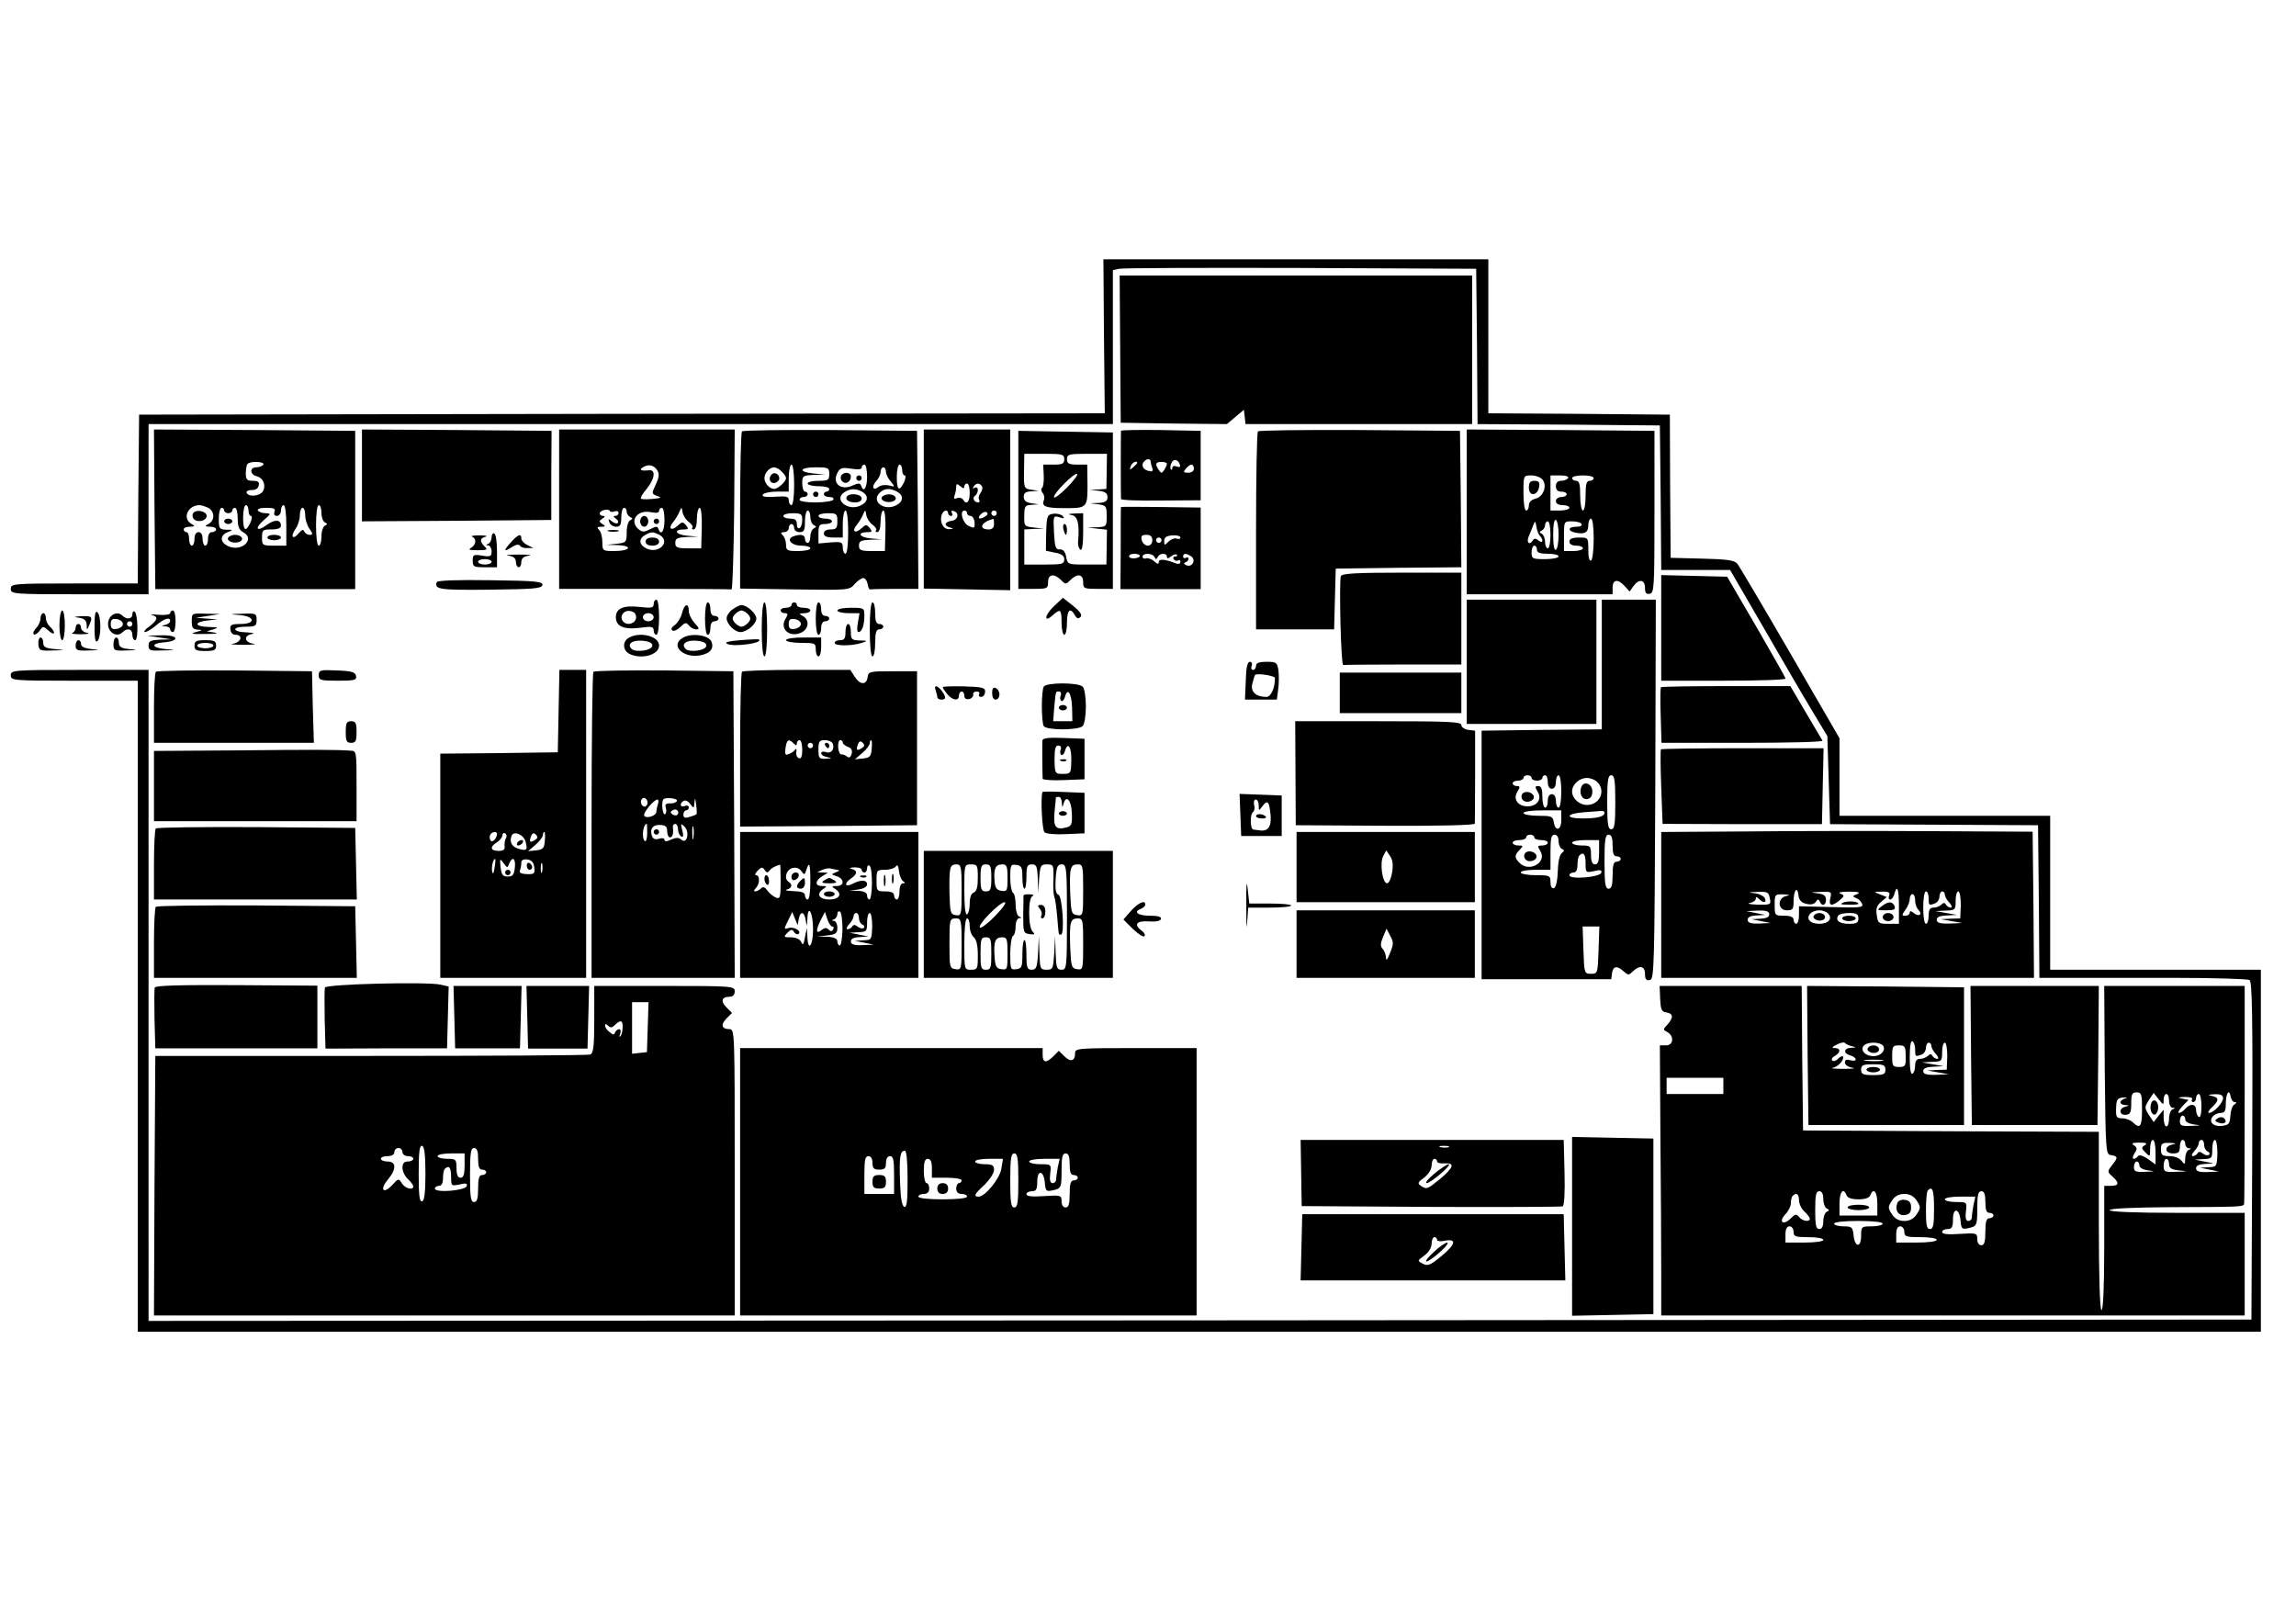 <?xml version="1.0" standalone="no"?>
<!DOCTYPE svg PUBLIC "-//W3C//DTD SVG 20010904//EN"
 "http://www.w3.org/TR/2001/REC-SVG-20010904/DTD/svg10.dtd">
<svg version="1.0" xmlns="http://www.w3.org/2000/svg"
 width="850pt" height="600pt" viewBox="0 0 850 600"
 preserveAspectRatio="xMidYMid meet">

<g transform="translate(0,600) scale(0.1,-0.1)"
fill="#000000" stroke="none">
<path d="M4087 4755 l3 -285 -1788 -2 -1787 -3 -3 -312 -2 -313 -235 0 c-228
0 -235 -1 -235 -20 0 -19 7 -20 255 -20 l255 0 0 315 0 315 1785 0 1785 0 0
285 0 285 23 5 c12 3 315 4 672 3 l650 -3 3 -287 2 -288 338 -2 337 -3 3 -267
2 -268 128 0 127 0 80 -138 c134 -231 173 -299 227 -389 l53 -88 5 -163 5
-163 385 -2 385 -2 3 -282 2 -283 113 0 c61 0 234 0 382 0 149 0 276 -4 283
-8 10 -7 12 -140 10 -633 l-3 -624 -3893 -3 -3892 -2 0 1205 0 1205 -255 0
c-248 0 -255 -1 -255 -20 0 -19 7 -20 235 -20 l235 0 0 -1205 0 -1205 3930 0
3930 0 0 670 0 670 -390 0 -390 0 0 285 0 285 -390 0 -390 0 0 143 0 144 -183
316 c-101 174 -189 323 -196 331 -10 12 -40 16 -129 18 l-117 3 -2 265 -1 265
-336 3 -336 2 0 285 0 285 -712 0 -713 0 2 -285z"/>
<path d="M4147 4708 l2 -273 196 -3 197 -2 31 26 32 27 3 -26 3 -27 420 0 419
0 0 275 0 275 -652 0 -653 0 2 -272z"/>
<path d="M572 4115 l3 -296 370 0 370 0 0 293 0 293 -373 3 -372 2 2 -295z
m403 165 c-3 -5 -15 -10 -26 -10 -25 0 -25 -26 1 -33 25 -6 36 -35 23 -56 -11
-18 -54 -22 -60 -5 -2 6 7 10 19 10 14 -1 24 6 26 17 3 13 -3 17 -22 17 -22 0
-26 5 -26 28 0 16 3 32 7 35 11 11 65 8 58 -3z m-204 -160 c24 -13 25 -46 2
-59 -16 -9 -16 -10 5 -11 12 0 22 -4 22 -10 0 -5 -7 -10 -15 -10 -9 0 -15 -9
-15 -25 0 -14 -4 -25 -10 -25 -5 0 -10 11 -10 25 0 16 -6 25 -15 25 -9 0 -15
-9 -15 -25 0 -14 -4 -25 -10 -25 -5 0 -10 11 -10 25 0 14 -4 25 -10 25 -5 0
-10 5 -10 10 0 6 10 10 23 10 20 1 20 2 5 11 -34 20 -13 68 30 69 7 0 22 -5
33 -10z m149 -10 c0 -11 4 -20 9 -20 5 0 4 -11 -2 -25 -18 -37 -27 -30 -27 20
0 25 5 45 10 45 6 0 10 -9 10 -20z m140 -55 l0 -75 -45 0 c-43 0 -45 1 -45 30
0 28 3 30 35 30 24 0 35 5 35 14 0 23 -23 24 -52 3 -38 -28 -47 -14 -12 17 28
24 28 25 7 26 -12 0 -25 5 -28 10 -4 6 9 10 30 10 29 0 36 -3 31 -15 -3 -9 0
-15 9 -15 8 0 15 9 15 20 0 11 5 20 10 20 6 0 10 -32 10 -75z m130 46 c0 -16
6 -32 13 -35 10 -5 10 -7 0 -12 -7 -3 -13 -21 -13 -40 0 -19 -4 -34 -10 -34
-6 0 -10 32 -10 75 0 43 4 75 10 75 6 0 10 -13 10 -29z m-360 9 c0 -5 7 -10
15 -10 8 0 15 5 15 10 0 6 5 10 10 10 6 0 10 -18 10 -40 0 -29 5 -42 20 -50
47 -25 -5 -75 -55 -52 -31 14 -32 40 -2 52 21 8 21 9 -5 9 -26 1 -28 4 -28 41
0 22 5 40 10 40 6 0 10 -4 10 -10z m300 -18 c0 -15 7 -38 16 -50 13 -19 13
-22 0 -22 -8 0 -17 6 -20 13 -3 8 -9 6 -20 -7 -22 -27 -32 -13 -12 16 9 12 16
35 16 50 0 16 5 28 10 28 6 0 10 -12 10 -28z"/>
<path d="M715 4100 c-4 -7 -3 -16 3 -22 14 -14 47 -6 47 12 0 18 -40 26 -50
10z"/>
<path d="M990 4010 c0 -5 11 -10 25 -10 14 0 25 5 25 10 0 6 -11 10 -25 10
-14 0 -25 -4 -25 -10z"/>
<path d="M830 4070 c0 -5 7 -10 15 -10 8 0 15 5 15 10 0 6 -7 10 -15 10 -8 0
-15 -4 -15 -10z"/>
<path d="M845 4010 c-8 -13 20 -24 41 -16 20 8 9 26 -16 26 -10 0 -22 -5 -25
-10z"/>
<path d="M1340 4240 l0 -170 350 2 351 3 0 165 1 165 -351 3 -351 2 0 -170z"/>
<path d="M2070 4115 l0 -295 315 0 c173 0 318 -1 323 -2 4 -2 8 131 10 295 l2
297 -325 0 -325 0 0 -295z m364 143 c7 -13 6 -26 -6 -51 -16 -34 -16 -35 5
-43 18 -6 16 -8 -17 -11 -21 -2 -40 -2 -43 1 -3 3 6 19 21 36 30 37 35 72 9
69 -31 -3 -38 1 -23 11 20 13 41 9 54 -12z m-158 -151 c8 3 14 0 14 -6 0 -6
-6 -11 -12 -11 -9 0 -8 -3 2 -10 8 -5 11 -12 7 -16 -3 -4 -13 -1 -22 6 -13 11
-14 10 -9 -4 3 -9 15 -16 25 -16 15 0 19 7 19 35 0 19 5 35 10 35 6 0 10 -6
10 -14 0 -8 6 -17 13 -20 10 -5 10 -7 0 -12 -7 -3 -13 -23 -13 -44 0 -37 -1
-39 -37 -43 l-38 -4 43 -1 c57 -3 45 -22 -14 -22 -43 0 -44 1 -44 33 0 18 -5
38 -12 45 -9 9 -8 12 8 12 16 0 17 2 4 10 -13 9 -13 11 0 20 10 6 11 10 3 10
-7 0 -13 4 -13 9 0 12 34 20 38 9 2 -4 10 -4 18 -1z m184 -32 c0 -42 -13 -61
-23 -32 -3 9 -9 9 -30 -2 -21 -11 -29 -12 -42 -1 -37 30 -7 74 44 64 20 -4 31
-3 31 5 0 6 5 11 10 11 6 0 10 -20 10 -45z m91 -8 c10 -8 16 -17 12 -20 -3 -4
-1 -7 5 -7 7 0 12 16 12 40 0 22 5 40 10 40 6 0 9 -30 8 -75 l-2 -75 -48 0
c-41 0 -48 3 -48 20 0 17 7 20 43 22 l42 1 -43 4 c-42 4 -50 23 -10 23 17 0
18 2 8 15 -12 14 -15 14 -31 -1 -24 -22 -37 -10 -17 13 8 10 19 27 23 38 8 19
9 19 12 -2 3 -13 13 -29 24 -36z m-110 -47 c44 -24 -1 -72 -47 -51 -28 13 -31
36 -6 50 22 13 29 13 53 1z"/>
<path d="M2253 4033 c9 -2 25 -2 35 0 9 3 1 5 -18 5 -19 0 -27 -2 -17 -5z"/>
<path d="M2370 4070 c0 -11 7 -20 15 -20 8 0 15 9 15 20 0 11 -7 20 -15 20 -8
0 -15 -9 -15 -20z"/>
<path d="M2420 4070 c0 -5 5 -10 10 -10 6 0 10 5 10 10 0 6 -4 10 -10 10 -5 0
-10 -4 -10 -10z"/>
<path d="M2390 3995 c0 -9 9 -15 25 -15 16 0 25 6 25 15 0 9 -9 15 -25 15 -16
0 -25 -6 -25 -15z"/>
<path d="M2747 4403 c-4 -3 -7 -136 -7 -294 l0 -288 202 -3 c199 -3 203 -3
222 20 11 12 25 22 32 22 7 0 14 -10 16 -22 2 -13 6 -22 11 -20 4 1 45 2 92 2
l85 0 -2 293 -3 292 -321 3 c-176 1 -323 -1 -327 -5z m193 -198 c0 -43 -4 -75
-10 -75 -5 0 -10 8 -10 18 0 14 -8 16 -51 13 -36 -2 -49 0 -45 8 4 6 27 11 52
11 l44 0 0 50 c0 28 5 50 10 50 6 0 10 -32 10 -75z m270 30 c0 -42 -13 -61
-22 -33 -4 10 -10 10 -31 1 -45 -21 -78 8 -56 48 9 17 17 19 50 14 25 -4 39
-3 39 4 0 6 5 11 10 11 6 0 10 -20 10 -45z m130 25 c0 -11 4 -20 9 -20 5 0 4
-11 -2 -25 -18 -37 -27 -30 -27 20 0 25 5 45 10 45 6 0 10 -9 10 -20z m-446
-6 c9 -8 16 -19 16 -24 0 -13 -30 -40 -44 -40 -17 0 -36 21 -36 40 0 19 19 40
36 40 7 0 20 -7 28 -16z m176 -9 c0 -22 -4 -25 -40 -25 -22 0 -40 -4 -40 -10
0 -5 18 -10 40 -10 22 0 40 -4 40 -10 0 -5 -4 -10 -10 -10 -5 0 -10 -4 -10
-10 0 -5 9 -10 21 -10 11 0 17 -4 14 -10 -3 -5 -33 -10 -66 -10 -33 0 -59 4
-59 10 0 6 7 10 15 10 8 0 15 5 15 10 0 6 -4 10 -10 10 -5 0 -10 14 -10 30 0
28 2 30 43 32 l42 1 -42 4 c-60 6 -54 23 7 23 47 0 50 -2 50 -25z m210 8 c0
-9 8 -25 18 -36 16 -20 16 -20 -7 -14 -14 3 -31 1 -38 -5 -21 -17 -28 0 -10
20 10 10 17 26 17 35 0 9 5 17 10 17 6 0 10 -8 10 -17z m-89 -73 c26 -15 24
-38 -6 -52 -48 -22 -102 25 -57 51 22 13 39 13 63 1z m130 0 c25 -14 24 -36
-2 -50 -44 -24 -95 13 -63 45 18 18 38 19 65 5z m-321 -94 c0 -13 6 -27 13
-30 10 -5 10 -7 0 -12 -7 -3 -13 -17 -13 -30 0 -13 -4 -24 -10 -24 -5 0 -10 7
-10 15 0 16 -17 19 -44 9 -26 -10 -6 -34 30 -34 19 0 34 -4 34 -10 0 -5 -20
-10 -45 -10 -40 0 -45 2 -45 23 0 13 -5 28 -12 35 -9 9 -8 12 5 12 9 0 17 7
17 15 0 8 5 15 10 15 6 0 10 -7 10 -15 0 -8 9 -15 20 -15 17 0 20 7 20 40 0
22 5 40 10 40 6 0 10 -11 10 -24z m140 -56 c0 -47 -4 -80 -10 -80 -5 0 -10 10
-10 23 0 20 -4 22 -45 19 l-45 -4 0 36 c0 32 3 36 25 36 14 0 25 5 25 10 0 6
-11 10 -25 10 -14 0 -25 5 -25 10 0 6 16 10 35 10 32 0 35 -2 35 -30 0 -25 -4
-30 -25 -30 -16 0 -25 -6 -25 -15 0 -10 11 -15 35 -15 l35 0 0 50 c0 28 5 50
10 50 6 0 10 -33 10 -80z m91 27 c10 -8 16 -17 12 -20 -3 -4 -1 -7 5 -7 7 0
12 16 12 40 0 22 5 40 10 40 6 0 9 -30 8 -75 l-2 -75 -48 0 c-41 0 -48 3 -48
20 0 17 7 20 43 22 l42 1 -43 4 c-42 4 -50 23 -10 23 17 0 18 2 8 15 -12 14
-15 14 -31 -1 -24 -22 -37 -10 -17 13 8 10 19 27 23 38 8 19 9 19 12 -2 3 -13
13 -29 24 -36z m-261 19 c0 -14 -4 -28 -10 -31 -5 -3 -10 3 -10 14 0 16 -6 21
-25 21 -14 0 -25 5 -25 10 0 6 16 10 35 10 30 0 35 -3 35 -24z"/>
<path d="M3114 4239 c-3 -6 -2 -15 4 -21 13 -13 32 -2 32 18 0 16 -26 19 -36
3z"/>
<path d="M3170 4230 c0 -5 5 -10 10 -10 6 0 10 5 10 10 0 6 -4 10 -10 10 -5 0
-10 -4 -10 -10z"/>
<path d="M2857 4244 c-14 -14 -7 -35 11 -32 9 2 17 10 17 17 0 16 -18 25 -28
15z"/>
<path d="M3010 4170 c0 -5 5 -10 10 -10 6 0 10 5 10 10 0 6 -4 10 -10 10 -5 0
-10 -4 -10 -10z"/>
<path d="M3137 4164 c-11 -12 3 -24 29 -24 15 0 24 6 24 15 0 15 -40 21 -53 9z"/>
<path d="M3265 4160 c-8 -13 20 -24 41 -16 20 8 9 26 -16 26 -10 0 -22 -5 -25
-10z"/>
<path d="M3420 4115 l0 -294 160 -3 160 -3 0 298 0 297 -160 0 -160 0 0 -295z
m150 84 c0 6 5 11 10 11 6 0 10 -16 10 -35 0 -34 -12 -46 -25 -24 -4 6 -14 8
-22 5 -11 -5 -13 -2 -9 10 3 8 6 23 6 31 0 13 3 13 15 3 10 -9 15 -9 15 -1z
m65 1 c4 -6 1 -17 -5 -25 -6 -8 -9 -19 -5 -25 3 -5 2 -10 -4 -10 -15 0 -23 18
-11 25 5 3 10 13 10 21 0 9 -5 12 -12 8 -7 -4 -8 -3 -4 4 9 15 23 15 31 2z
m-125 -100 c0 -5 5 -10 11 -10 5 0 7 5 3 11 -4 7 -1 10 7 7 22 -7 16 -33 -8
-36 -27 -4 -30 -19 -5 -25 13 -4 13 -5 -4 -6 -23 -1 -37 29 -27 55 6 16 23 19
23 4z m70 0 c0 -5 6 -10 13 -10 7 0 14 -11 15 -24 1 -22 -1 -23 -22 -13 -23
11 -35 57 -15 57 5 0 9 -4 9 -10z m69 -11 c-22 -14 -33 -10 -19 6 7 8 17 12
22 9 6 -4 5 -10 -3 -15z m41 11 c0 -5 -4 -10 -10 -10 -5 0 -10 5 -10 10 0 6 5
10 10 10 6 0 10 -4 10 -10z m-10 -40 c0 -13 -7 -20 -19 -20 -41 0 -29 28 17
39 1 1 2 -8 2 -19z"/>
<path d="M3770 4113 l0 -293 55 0 c52 0 55 1 55 25 0 30 22 33 48 8 16 -17 18
-17 35 0 25 25 47 22 47 -8 0 -24 3 -25 55 -25 l55 0 0 290 0 289 -175 3 -175
3 0 -292z m170 187 c0 -17 -7 -20 -39 -20 l-39 0 2 -41 c1 -22 -2 -43 -6 -45
-5 -3 -4 -12 2 -19 6 -7 8 -19 4 -28 -8 -21 7 -28 70 -28 91 -1 92 0 92 86
l-1 75 -37 0 c-31 0 -38 4 -38 20 0 18 7 20 74 20 l74 0 -1 -65 -1 -65 -30 -2
-31 -1 33 -4 c24 -3 32 -9 32 -24 0 -14 -8 -19 -32 -21 l-33 -1 31 -4 c29 -4
31 -7 31 -44 0 -38 -1 -39 -36 -41 l-36 -1 37 -4 36 -4 -1 -65 -1 -64 -72 0
c-71 0 -72 0 -77 29 -4 20 -12 28 -24 27 -15 -1 -18 9 -21 62 -3 62 -3 64 20
57 18 -6 20 -4 12 5 -7 6 -22 10 -35 8 -22 -3 -24 -8 -26 -70 l-1 -67 34 -7
c24 -4 34 -12 34 -25 0 -17 -8 -19 -74 -19 l-74 0 0 65 0 65 37 2 36 1 -37 4
c-36 4 -37 5 -36 44 0 35 3 39 27 40 l26 2 -27 4 c-20 3 -28 10 -28 24 0 14 7
19 28 20 l27 2 -27 4 c-27 4 -28 6 -27 69 l1 64 74 0 c67 0 74 -2 74 -20z m9
-106 c-24 -24 -45 -40 -47 -35 -4 13 78 95 86 86 3 -3 -14 -26 -39 -51z"/>
<path d="M3968 4093 c22 -4 29 -33 23 -100 -1 -12 3 -24 9 -28 6 -4 10 19 10
64 l0 71 -32 -1 c-24 -1 -27 -3 -10 -6z"/>
<path d="M3937 4040 c3 -11 7 -20 9 -20 2 0 4 9 4 20 0 11 -4 20 -9 20 -5 0
-7 -9 -4 -20z"/>
<path d="M4150 4405 c-1 -7 -1 -243 0 -252 0 -5 66 -7 147 -6 l148 1 0 129 0
128 -147 3 c-82 1 -148 0 -148 -3z m110 -114 c0 -5 3 -16 6 -24 4 -12 0 -14
-15 -10 -21 5 -28 23 -14 36 9 10 23 9 23 -2z m108 -11 c3 -9 -1 -11 -12 -7
-9 4 -16 1 -16 -5 0 -6 -2 -9 -5 -6 -3 3 -3 13 1 22 7 19 25 17 32 -4z m-158
6 c0 -2 -7 -9 -15 -16 -13 -11 -14 -10 -9 4 5 14 24 23 24 12z m110 -3 c0 -5
-5 -15 -10 -23 -9 -13 -11 -13 -20 0 -15 22 -12 30 10 30 11 0 20 -3 20 -7z
m100 -18 c0 -9 -9 -15 -21 -15 -18 0 -19 2 -9 15 7 8 16 15 21 15 5 0 9 -7 9
-15z"/>
<path d="M4657 4403 c-4 -3 -7 -170 -7 -370 l0 -363 145 0 144 0 3 113 3 112
233 3 232 2 -2 253 -3 252 -371 3 c-204 1 -373 -1 -377 -5z"/>
<path d="M5430 4105 l0 -305 270 0 270 0 0 25 c0 30 20 33 45 5 l18 -20 14 20
c20 28 43 25 43 -6 0 -19 4 -25 18 -22 16 3 17 26 17 303 l0 300 -347 3 -348
2 0 -305z m280 120 c19 -22 4 -64 -25 -71 -16 -4 -25 -13 -25 -25 0 -10 -4
-19 -10 -19 -6 0 -10 28 -10 65 0 65 0 65 29 65 16 0 34 -7 41 -15z m95 5 c-3
-5 -15 -10 -26 -10 -12 0 -19 -7 -19 -20 0 -13 7 -20 20 -20 11 0 20 -4 20
-10 0 -5 -9 -10 -20 -10 -11 0 -20 -7 -20 -15 0 -9 9 -15 25 -15 14 0 25 -4
25 -10 0 -5 -16 -10 -35 -10 l-35 0 0 65 0 65 36 0 c21 0 33 -4 29 -10z m95 0
c0 -5 -7 -10 -15 -10 -12 0 -15 -13 -15 -55 0 -30 -4 -55 -10 -55 -5 0 -10 25
-10 55 0 42 -3 55 -15 55 -8 0 -15 5 -15 10 0 6 18 10 40 10 22 0 40 -4 40
-10z m-130 -210 c0 -27 -4 -52 -10 -55 -6 -4 -10 17 -10 55 0 38 4 59 10 55 6
-3 10 -28 10 -55z m130 -14 c0 -41 -4 -78 -10 -81 -6 -4 -10 12 -10 39 0 46 0
46 -35 46 -24 0 -35 -5 -35 -15 0 -9 9 -15 25 -15 14 0 25 -4 25 -10 0 -5 -16
-10 -35 -10 l-35 0 0 55 c0 54 0 55 29 55 17 0 33 -4 36 -10 4 -6 -5 -10 -19
-10 -32 0 -34 -16 -3 -22 34 -7 47 1 47 28 0 13 5 24 10 24 6 0 10 -31 10 -74z
m-199 10 c15 -16 10 -30 -5 -17 -10 8 -16 9 -21 1 -12 -20 -25 -10 -16 13 5
12 13 31 17 42 7 18 8 18 12 -5 2 -14 8 -29 13 -34z m39 4 c0 -27 -4 -50 -10
-50 -5 0 -10 11 -10 24 0 13 -6 27 -12 30 -10 5 -10 7 0 12 6 3 12 12 12 20 0
8 5 14 10 14 6 0 10 -22 10 -50z m-50 -55 c0 -11 11 -15 40 -15 22 0 40 -4 40
-10 0 -5 -22 -10 -50 -10 -47 0 -50 2 -50 25 0 14 5 25 10 25 6 0 10 -7 10
-15z"/>
<path d="M5660 4194 c0 -33 33 -30 38 4 3 17 -2 22 -17 22 -16 0 -21 -6 -21
-26z"/>
<path d="M4150 4123 c-1 -2 -1 -71 -1 -154 l-1 -150 149 0 148 0 0 151 0 151
-148 2 c-81 1 -147 1 -147 0z m116 -123 c0 -12 -7 -20 -17 -20 -9 0 -19 9 -22
20 -4 16 0 20 17 20 15 0 22 -6 22 -20z m104 10 c0 -5 -6 -7 -14 -4 -7 3 -21
-2 -30 -11 -15 -15 -16 -15 -16 2 0 14 8 19 30 21 17 1 30 -2 30 -8z m-70 -10
c0 -5 -4 -10 -10 -10 -5 0 -10 5 -10 10 0 6 5 10 10 10 6 0 10 -4 10 -10z
m-80 -58 c0 -4 -9 -8 -20 -9 -11 -1 -20 2 -20 8 0 5 9 9 20 9 11 0 20 -4 20
-8z m54 -4 c5 -10 7 -10 12 0 7 15 34 16 34 1 0 -8 5 -7 15 1 9 7 18 10 22 6
3 -3 1 -6 -6 -6 -7 0 -9 -5 -6 -10 4 -6 11 -8 16 -5 5 4 9 1 9 -5 0 -7 -7 -9
-16 -6 -41 16 -64 18 -64 6 0 -10 -5 -9 -17 2 -10 9 -24 13 -30 11 -7 -3 -13
0 -13 6 0 15 37 14 44 -1z m135 3 c20 -13 6 -42 -16 -34 -10 4 -12 8 -5 11 7
2 12 8 12 13 0 6 -4 7 -10 4 -5 -3 -10 -1 -10 4 0 13 10 14 29 2z"/>
<path d="M1820 4011 c0 -10 -6 -22 -12 -24 -10 -4 -10 -6 0 -6 6 -1 12 -11 12
-22 0 -19 -4 -21 -35 -16 -32 5 -35 4 -35 -19 0 -22 4 -24 45 -24 l45 0 0 59
c0 33 -4 63 -10 66 -5 3 -10 -3 -10 -14z m0 -91 c0 -5 -11 -10 -25 -10 -14 0
-25 5 -25 10 0 6 11 10 25 10 14 0 25 -4 25 -10z"/>
<path d="M1748 4013 c17 -7 15 -30 -4 -41 -12 -7 -6 -9 24 -9 35 0 39 2 26 14
-19 19 -18 31 4 36 9 3 -1 5 -23 5 -22 0 -34 -2 -27 -5z"/>
<path d="M1893 3994 c-30 -32 -29 -40 1 -20 15 10 27 12 31 6 3 -6 16 -10 28
-9 l22 0 -22 11 c-13 6 -23 17 -23 25 0 19 -12 15 -37 -13z"/>
<path d="M1883 3943 c19 -3 27 -10 27 -24 0 -10 5 -19 10 -19 6 0 10 9 10 19
0 14 8 21 28 24 15 2 -2 4 -38 4 -36 0 -53 -2 -37 -4z"/>
<path d="M4964 3867 c-7 -20 0 -332 9 -329 4 1 104 2 222 2 l215 0 0 170 0
170 -220 0 c-171 0 -222 -3 -226 -13z"/>
<path d="M6150 3675 l0 -195 230 0 c127 0 230 3 230 8 0 4 -49 90 -108 192
l-108 185 -122 3 -122 3 0 -196z"/>
<path d="M1617 3845 c-10 -27 10 -30 195 -28 163 2 193 4 196 17 3 13 -24 16
-192 18 -124 2 -197 -1 -199 -7z"/>
<path d="M3900 3754 c-34 -33 -36 -62 -2 -31 28 25 32 21 32 -28 0 -25 5 -45
10 -45 6 0 10 20 10 45 0 47 12 58 29 28 7 -13 13 -15 21 -7 7 7 0 19 -27 41
l-38 30 -35 -33z"/>
<path d="M2420 3764 c0 -14 -8 -16 -51 -11 -61 7 -89 -5 -89 -38 0 -34 30 -47
90 -39 42 6 50 4 50 -10 0 -9 5 -16 10 -16 6 0 10 28 10 65 0 37 -4 65 -10 65
-5 0 -10 -7 -10 -16z m-65 -49 c0 -22 -31 -33 -47 -17 -17 17 -1 44 24 40 15
-2 23 -10 23 -23z m65 0 c0 -8 -9 -15 -20 -15 -11 0 -20 7 -20 15 0 8 9 15 20
15 11 0 20 -7 20 -15z"/>
<path d="M5430 3550 l0 -230 240 0 240 0 0 230 0 230 -240 0 -240 0 0 -230z"/>
<path d="M5930 3540 l0 -240 -222 -2 -223 -3 0 -460 0 -460 240 0 240 0 3 23
c4 26 19 28 43 6 17 -15 19 -15 34 0 25 24 45 20 45 -10 0 -19 4 -25 18 -22
16 3 17 46 20 706 l2 702 -100 0 -100 0 0 -240z m-260 -420 c0 -5 9 -10 20
-10 11 0 20 5 20 10 0 6 5 10 10 10 6 0 10 -11 10 -25 0 -16 6 -25 15 -25 9 0
15 9 15 25 0 14 5 25 10 25 6 0 10 -27 10 -60 0 -33 -4 -60 -10 -60 -5 0 -10
11 -10 25 0 16 -6 25 -15 25 -9 0 -15 -9 -15 -25 0 -14 -4 -25 -10 -25 -5 0
-10 18 -10 40 0 29 -4 40 -15 40 -13 0 -13 -3 -3 -20 18 -28 -1 -55 -37 -55
-36 0 -55 27 -37 55 10 17 10 20 -3 20 -8 0 -15 5 -15 10 0 6 9 10 20 10 11 0
20 5 20 10 0 6 7 10 15 10 8 0 15 -4 15 -10z m310 -90 c0 -82 -3 -100 -15
-100 -12 0 -15 18 -15 100 0 82 3 100 15 100 12 0 15 -18 15 -100z m-66 74
c32 -32 8 -84 -39 -84 -28 0 -55 24 -55 50 0 26 27 50 55 50 13 0 31 -7 39
-16z m-134 -140 c0 -39 -23 -44 -28 -6 -3 20 -10 22 -58 22 -30 0 -54 5 -54
10 0 6 30 10 70 10 l70 0 0 -36z m160 27 c0 -14 -27 -21 -81 -21 -66 0 -63 18
4 23 28 2 58 4 65 5 6 1 12 -2 12 -7z m-260 -91 c0 -5 11 -10 25 -10 14 0 25
-4 25 -10 0 -5 -9 -10 -20 -10 -18 0 -19 -2 -8 -20 27 -42 -40 -81 -76 -45
-20 20 -20 29 0 49 14 15 14 16 -5 16 -12 0 -21 5 -21 10 0 6 11 10 25 10 14
0 25 5 25 10 0 6 7 10 15 10 8 0 15 -4 15 -10z m90 -14 c0 -13 6 -27 13 -29 9
-4 9 -7 -1 -15 -8 -5 -14 -33 -15 -67 -1 -36 -7 -60 -14 -63 -8 -2 -13 6 -13
22 0 25 -3 26 -55 26 -30 0 -55 5 -55 10 0 6 25 10 55 10 l55 0 0 65 c0 51 3
65 15 65 9 0 15 -9 15 -24z m200 -16 c0 -29 4 -40 15 -40 8 0 15 -4 15 -10 0
-5 -7 -10 -15 -10 -11 0 -15 -12 -15 -50 0 -38 -4 -50 -15 -50 -12 0 -15 18
-15 100 0 82 3 100 15 100 11 0 15 -11 15 -40z m-50 -25 c0 -33 -4 -45 -15
-45 -10 0 -15 11 -15 35 0 33 -2 35 -35 35 -19 0 -35 5 -35 10 0 6 23 10 50
10 l50 0 0 -45z m-50 -41 c0 -35 1 -35 31 -29 24 6 30 4 27 -6 -6 -17 -118
-26 -118 -9 0 5 7 10 15 10 10 0 15 10 15 28 0 16 3 32 7 35 15 15 23 5 23
-29z m48 -321 c-3 -86 -3 -88 -28 -88 -25 0 -25 2 -28 88 l-3 87 31 0 31 0 -3
-87z"/>
<path d="M5635 3060 c-4 -7 -3 -16 3 -22 14 -14 45 -2 40 15 -6 16 -34 21 -43
7z"/>
<path d="M5854 3086 c-9 -24 4 -48 23 -44 12 2 18 12 18 28 0 29 -32 41 -41
16z"/>
<path d="M5645 2840 c-4 -7 -3 -16 3 -22 14 -14 45 -2 40 15 -6 16 -34 21 -43
7z"/>
<path d="M2610 3710 c0 -33 4 -60 10 -60 6 0 10 11 10 25 0 16 6 25 15 25 8 0
15 5 15 10 0 6 -7 10 -15 10 -9 0 -15 9 -15 25 0 14 -4 25 -10 25 -6 0 -10
-27 -10 -60z"/>
<path d="M2820 3670 c0 -60 4 -100 10 -100 6 0 10 40 10 100 0 60 -4 100 -10
100 -6 0 -10 -40 -10 -100z"/>
<path d="M2930 3760 c0 -5 -9 -10 -20 -10 -11 0 -20 -4 -20 -10 0 -5 7 -10 15
-10 12 0 13 -4 4 -19 -25 -38 13 -73 57 -53 28 13 32 46 7 61 -16 9 -16 10 5
11 12 0 22 5 22 10 0 6 -11 10 -25 10 -14 0 -25 5 -25 10 0 6 -4 10 -10 10 -5
0 -10 -4 -10 -10z m35 -70 c0 -8 -10 -16 -22 -18 -18 -3 -23 2 -23 18 0 16 5
21 23 18 12 -2 22 -10 22 -18z"/>
<path d="M3020 3710 c0 -33 4 -60 10 -60 6 0 10 11 10 25 0 16 6 25 15 25 8 0
15 5 15 10 0 6 -7 10 -15 10 -9 0 -15 9 -15 25 0 14 -4 25 -10 25 -6 0 -10
-27 -10 -60z"/>
<path d="M3220 3670 c0 -60 4 -100 10 -100 6 0 10 23 10 50 0 38 4 50 15 50 8
0 15 5 15 10 0 6 -7 10 -15 10 -11 0 -15 11 -15 40 0 22 -4 40 -10 40 -6 0
-10 -40 -10 -100z"/>
<path d="M2525 3730 c-4 -16 -16 -36 -27 -44 -12 -8 -15 -16 -9 -20 6 -4 19 2
30 13 17 17 21 18 32 5 6 -8 18 -14 27 -14 12 0 11 5 -6 23 -12 13 -22 33 -22
45 0 32 -17 27 -25 -8z"/>
<path d="M2712 3744 c-12 -8 -22 -23 -22 -33 0 -21 30 -51 51 -51 24 0 59 30
59 50 0 19 -35 50 -55 50 -6 0 -21 -7 -33 -16z m58 -19 c10 -12 10 -18 0 -30
-7 -8 -18 -15 -25 -15 -7 0 -18 7 -25 15 -10 12 -10 18 0 30 7 8 18 15 25 15
7 0 18 -7 25 -15z"/>
<path d="M3100 3740 c0 -5 19 -10 41 -10 l41 0 -6 -35 c-4 -20 -3 -35 2 -35
13 0 22 25 22 61 0 28 -1 29 -50 29 -27 0 -50 -4 -50 -10z"/>
<path d="M220 3685 c0 -30 5 -55 10 -55 6 0 10 25 10 55 0 30 -4 55 -10 55 -5
0 -10 -25 -10 -55z"/>
<path d="M350 3680 c0 -45 3 -61 11 -53 14 14 14 92 0 106 -8 8 -11 -6 -11
-53z"/>
<path d="M490 3726 c0 -18 -21 -21 -37 -5 -20 20 -53 1 -53 -31 0 -32 33 -51
53 -31 18 18 37 13 37 -9 0 -11 5 -20 10 -20 13 0 11 98 -2 106 -4 3 -8 -2 -8
-10z m-35 -36 c0 -8 -10 -16 -22 -18 -18 -3 -23 2 -23 18 0 16 5 21 23 18 12
-2 22 -10 22 -18z m35 0 c0 -5 -4 -10 -10 -10 -5 0 -10 5 -10 10 0 6 5 10 10
10 6 0 10 -4 10 -10z"/>
<path d="M630 3730 c0 -5 -19 -8 -42 -6 -24 2 -35 2 -25 -1 24 -6 21 -18 -10
-42 -16 -11 -23 -21 -16 -21 6 0 25 11 41 25 31 26 52 32 52 16 0 -5 -8 -12
-17 -14 -17 -4 -17 -5 0 -6 9 0 17 -5 17 -11 0 -5 5 -10 10 -10 6 0 10 18 10
40 0 22 -4 40 -10 40 -5 0 -10 -4 -10 -10z"/>
<path d="M150 3711 c0 -11 -7 -27 -16 -36 -9 -9 -13 -19 -9 -23 3 -4 13 2 21
12 13 19 14 19 34 1 11 -10 20 -13 20 -8 0 6 -7 16 -15 23 -8 7 -15 21 -15 31
0 11 -4 19 -10 19 -5 0 -10 -9 -10 -19z"/>
<path d="M710 3700 c0 -24 4 -30 23 -31 18 -1 16 -3 -8 -9 -23 -6 -14 -8 35
-7 36 0 52 2 35 5 l-30 5 25 7 c21 7 18 8 -17 9 -53 1 -57 18 -5 24 l37 4 -40
3 -40 3 45 7 45 7 -52 1 c-53 2 -53 2 -53 -28z"/>
<path d="M888 3723 c57 -5 59 -33 3 -33 -34 0 -40 -3 -38 -20 1 -12 8 -20 19
-20 29 0 21 -28 -9 -33 -16 -2 1 -4 37 -4 36 0 53 2 38 4 -34 5 -37 30 -5 36
12 2 3 5 -20 6 -54 1 -57 21 -3 21 36 0 40 3 40 25 0 24 -3 25 -52 23 -51 -1
-51 -2 -10 -5z"/>
<path d="M293 3713 c20 -3 27 -10 28 -26 0 -21 1 -21 9 -2 14 32 12 35 -27 34
-31 -2 -33 -3 -10 -6z"/>
<path d="M280 3676 c0 -8 -6 -17 -12 -19 -7 -3 7 -5 32 -5 25 0 35 3 23 5 -13
2 -23 11 -23 19 0 8 -4 14 -10 14 -5 0 -10 -6 -10 -14z"/>
<path d="M3130 3660 c0 -23 -4 -30 -20 -30 -11 0 -20 -4 -20 -10 0 -12 64 -12
100 0 24 8 23 8 -7 9 -30 1 -33 4 -33 31 0 17 -4 30 -10 30 -5 0 -10 -13 -10
-30z"/>
<path d="M590 3640 l45 -7 -42 -1 c-36 -2 -43 -5 -43 -22 0 -18 6 -20 53 -18
50 1 50 2 10 5 -53 5 -56 21 -6 25 61 5 54 28 -9 26 l-53 -1 45 -7z"/>
<path d="M2328 3639 c-24 -13 -23 -46 1 -59 44 -23 111 -5 111 30 0 35 -71 53
-112 29z m87 -29 c0 -18 -62 -27 -77 -12 -18 18 3 33 40 30 25 -2 37 -8 37
-18z"/>
<path d="M2528 3639 c-49 -28 1 -77 65 -65 36 7 51 25 41 50 -9 25 -74 34
-106 15z m87 -29 c0 -18 -62 -27 -77 -12 -18 18 3 33 40 30 25 -2 37 -8 37
-18z"/>
<path d="M142 3615 c2 -23 6 -25 53 -23 50 1 50 1 8 5 -35 3 -43 8 -43 24 0
10 -4 19 -10 19 -5 0 -9 -11 -8 -25z"/>
<path d="M420 3615 c0 -23 3 -25 48 -23 43 1 44 2 10 5 -30 3 -38 9 -38 24 0
10 -4 19 -10 19 -5 0 -10 -11 -10 -25z"/>
<path d="M2740 3630 c-46 -4 -60 -8 -47 -14 25 -12 137 4 116 17 -2 1 -33 0
-69 -3z"/>
<path d="M2910 3630 c0 -5 25 -10 55 -10 52 0 55 -1 55 -25 0 -14 5 -25 10
-25 6 0 10 16 10 35 l0 35 -65 0 c-37 0 -65 -4 -65 -10z"/>
<path d="M280 3610 c0 -17 6 -20 48 -18 43 1 44 2 10 5 -25 3 -38 9 -38 19 0
8 -4 14 -10 14 -5 0 -10 -9 -10 -20z"/>
<path d="M720 3610 c0 -17 7 -20 40 -20 33 0 40 3 40 20 0 17 -7 20 -40 20
-33 0 -40 -3 -40 -20z m70 0 c0 -5 -13 -10 -30 -10 -16 0 -30 5 -30 10 0 6 14
10 30 10 17 0 30 -4 30 -10z"/>
<path d="M4612 3480 l-3 -70 59 0 59 0 5 38 c3 20 3 52 1 70 -5 30 -8 32 -44
32 -28 0 -39 -4 -39 -15 0 -8 -5 -15 -11 -15 -6 0 -9 7 -5 15 3 8 0 15 -7 15
-9 0 -14 -21 -15 -70z m108 10 c0 -38 -15 -70 -32 -70 -38 0 -59 19 -52 48 4
15 8 30 10 33 4 8 74 -2 74 -11z"/>
<path d="M577 3513 c-4 -3 -7 -64 -7 -135 l0 -128 296 0 296 0 -4 133 -3 132
-286 3 c-157 1 -288 -1 -292 -5z"/>
<path d="M1180 3500 c0 -18 6 -20 71 -20 62 0 70 2 67 18 -3 14 -16 18 -71 20
-62 3 -67 1 -67 -18z"/>
<path d="M2068 3368 l-3 -153 -217 -3 -218 -2 0 -415 0 -415 270 0 270 0 0
570 0 570 -50 0 -49 0 -3 -152z m-228 -455 c-1 -18 -18 -35 -24 -24 -4 6 -4
16 -1 21 7 12 25 13 25 3z m33 -16 c-4 -7 -6 -20 -5 -29 2 -13 -4 -18 -22 -18
-31 0 -34 15 -6 32 11 7 20 19 20 26 0 7 5 10 10 7 6 -4 7 -12 3 -18z m73 -14
c8 -30 4 -34 -27 -25 -24 7 -34 25 -25 48 8 20 46 4 52 -23z m34 7 c-18 -11
-22 -7 -14 14 5 13 10 14 18 6 8 -8 7 -13 -4 -20z m37 -2 c-2 -29 -7 -33 -32
-36 l-30 -3 28 24 c15 13 27 29 27 36 0 6 2 11 5 11 3 0 4 -15 2 -32z m-186
-100 c-3 -21 -6 -26 -9 -15 -3 17 3 47 11 47 2 0 1 -15 -2 -32z m54 15 c12 29
25 19 21 -15 -3 -27 -8 -33 -26 -33 -19 0 -23 6 -27 35 -3 32 -2 33 11 15 14
-19 15 -19 21 -2z m93 -14 c3 -23 0 -26 -28 -25 -21 1 -29 5 -25 14 3 8 5 20
5 29 0 9 8 13 23 11 15 -2 23 -11 25 -29z m29 -16 c-3 -10 -5 -4 -5 12 0 17 2
24 5 18 2 -7 2 -21 0 -30z"/>
<path d="M1915 2880 c-3 -5 -2 -10 4 -10 5 0 13 5 16 10 3 6 2 10 -4 10 -5 0
-13 -4 -16 -10z"/>
<path d="M1870 2770 c0 -5 5 -10 10 -10 6 0 10 5 10 10 0 6 -4 10 -10 10 -5 0
-10 -4 -10 -10z"/>
<path d="M1950 2796 c0 -9 5 -16 10 -16 6 0 10 4 10 9 0 6 -4 13 -10 16 -5 3
-10 -1 -10 -9z"/>
<path d="M2197 3513 c-4 -3 -7 -260 -7 -570 l0 -563 265 0 265 0 -2 568 -3
567 -256 3 c-140 1 -258 -1 -262 -5z m198 -493 c-5 -8 -11 -8 -17 -2 -6 6 -7
16 -3 22 5 8 11 8 17 2 6 -6 7 -16 3 -22z m111 15 c-1 -5 -13 -10 -25 -9 -16
0 -20 -4 -16 -17 3 -9 2 -20 -3 -23 -9 -5 -14 42 -7 54 6 10 55 5 51 -5z m72
-50 c-2 -1 -13 -6 -25 -9 -17 -6 -23 -3 -23 8 0 9 5 16 10 16 6 0 10 5 10 11
0 6 -7 9 -15 5 -17 -6 -21 9 -4 19 6 4 17 -1 24 -11 14 -18 14 -18 16 6 2 19
3 17 6 -8 3 -19 3 -35 1 -37z m-142 39 c-3 -9 -6 -21 -6 -29 0 -15 -37 -27
-45 -15 -6 9 35 60 49 60 4 0 5 -7 2 -16z m71 -41 c-3 -3 -11 -2 -17 2 -9 6
-9 10 1 16 14 8 27 -7 16 -18z m-111 -67 c0 -19 -4 -32 -8 -30 -14 9 -8 64 7
64 0 0 1 -15 1 -34z m74 7 c0 -13 5 -23 10 -23 10 0 14 14 11 38 -1 6 3 12 9
12 5 0 10 -9 10 -19 0 -11 5 -23 11 -27 9 -5 10 1 5 22 -7 26 -6 27 8 14 20
-20 10 -66 -11 -49 -10 9 -20 9 -38 1 -17 -8 -25 -8 -25 -1 0 6 -9 8 -20 4
-13 -4 -22 -1 -26 9 -10 26 3 44 30 42 20 -1 26 -6 26 -23z m97 -25 c-2 -13
-4 -5 -4 17 -1 22 1 32 4 23 2 -10 2 -28 0 -40z"/>
<path d="M2420 2920 c0 -5 5 -10 10 -10 6 0 10 5 10 10 0 6 -4 10 -10 10 -5 0
-10 -4 -10 -10z"/>
<path d="M2747 3513 c-4 -3 -7 -134 -7 -290 l0 -283 328 2 327 3 0 285 0 285
-90 0 c-86 0 -90 -1 -93 -22 -4 -30 -28 -29 -48 2 l-16 25 -197 0 c-109 0
-201 -3 -204 -7z m191 -265 c9 -9 12 -9 12 0 0 7 5 12 10 12 6 0 10 -16 10
-36 0 -24 -4 -34 -12 -31 -7 2 -12 13 -10 23 2 11 0 15 -5 8 -4 -6 -15 -13
-24 -16 -12 -5 -14 0 -11 23 5 32 12 35 30 17z m145 -1 c8 -21 -7 -39 -26 -31
-9 3 -17 1 -17 -4 0 -6 10 -13 23 -15 19 -4 18 -4 -5 -6 -26 -1 -28 2 -28 34
0 30 3 35 24 35 13 0 26 -6 29 -13z m37 4 c0 -5 9 -12 19 -16 13 -4 17 -12 14
-26 -4 -13 -9 -16 -17 -10 -6 5 -15 9 -21 8 -5 -1 -11 10 -12 26 -1 15 2 27 8
27 5 0 9 -4 9 -9z m70 -21 c-18 -11 -22 -7 -14 14 5 13 10 14 18 6 8 -8 7 -13
-4 -20z m37 -2 c-2 -29 -7 -33 -32 -36 l-30 -3 28 24 c15 13 27 29 27 36 0 6
2 11 5 11 3 0 4 -15 2 -32z m-217 12 c0 -5 -4 -10 -10 -10 -5 0 -10 5 -10 10
0 6 5 10 10 10 6 0 10 -4 10 -10z"/>
<path d="M3055 3240 c3 -5 8 -10 11 -10 2 0 4 5 4 10 0 6 -5 10 -11 10 -5 0
-7 -4 -4 -10z"/>
<path d="M4960 3435 l0 -75 225 0 225 0 0 75 0 75 -225 0 -225 0 0 -75z"/>
<path d="M3864 3458 c-4 -6 -7 -39 -7 -73 0 -34 3 -67 7 -73 10 -16 128 -16
144 0 7 7 12 39 12 73 0 34 -5 66 -12 73 -16 16 -134 16 -144 0z m63 -33 c-4
-8 -2 -17 2 -20 5 -2 11 5 14 16 9 35 24 13 26 -41 l1 -50 -36 0 -35 0 4 53
c6 62 5 57 18 57 6 0 9 -7 6 -15z"/>
<path d="M3920 3380 c0 -5 7 -10 15 -10 8 0 15 5 15 10 0 6 -7 10 -15 10 -8 0
-15 -4 -15 -10z"/>
<path d="M3464 3444 c3 -9 6 -20 6 -25 0 -5 7 -9 15 -9 18 0 19 9 1 33 -16 21
-30 22 -22 1z"/>
<path d="M3490 3456 c0 -3 8 -15 17 -26 21 -24 43 -26 43 -5 0 8 5 15 10 15 6
0 10 -7 10 -16 0 -10 7 -14 18 -12 9 2 16 10 15 16 -2 7 4 12 13 12 8 0 12 -4
9 -10 -3 -5 0 -10 7 -10 8 0 14 8 15 18 1 16 -8 19 -78 21 -43 1 -79 0 -79 -3z"/>
<path d="M3673 3434 c0 -14 5 -24 13 -24 8 0 14 9 14 19 0 10 -6 21 -14 24 -9
4 -13 -2 -13 -19z"/>
<path d="M6149 3456 c-2 -2 -3 -50 -1 -105 l3 -101 300 0 c165 0 298 3 296 8
-2 4 -30 51 -62 105 l-57 97 -238 0 c-130 0 -239 -2 -241 -4z"/>
<path d="M1280 3290 c0 -33 3 -40 20 -40 17 0 20 7 20 40 0 33 -3 40 -20 40
-17 0 -20 -7 -20 -40z"/>
<path d="M4796 3137 l1 -192 331 -2 c201 -1 332 2 332 8 0 5 1 84 1 177 l0
167 -25 3 c-14 2 -26 10 -26 18 0 12 -47 14 -307 14 l-308 0 1 -193z"/>
<path d="M3859 3258 c-1 -13 0 -125 1 -141 0 -4 35 -7 78 -5 l77 3 0 75 0 75
-77 3 c-58 2 -78 0 -79 -10z m68 -33 c-4 -8 -2 -17 2 -20 5 -2 11 5 14 16 10
36 25 11 23 -38 -1 -46 -2 -48 -31 -48 -29 0 -30 1 -31 53 0 39 3 52 14 52 8
0 12 -6 9 -15z"/>
<path d="M3928 3183 c7 -3 16 -2 19 1 4 3 -2 6 -13 5 -11 0 -14 -3 -6 -6z"/>
<path d="M873 3222 l-303 -2 0 -130 0 -130 375 0 375 0 0 130 c0 128 0 130
-22 131 -55 4 -142 4 -425 1z"/>
<path d="M6149 3226 c-2 -2 -2 -65 1 -140 l5 -136 295 -1 295 0 3 140 3 141
-299 0 c-164 0 -301 -2 -303 -4z"/>
<path d="M3859 3068 c-7 -24 -1 -142 8 -149 6 -6 42 -9 80 -7 l68 3 0 75 0 75
-77 3 c-43 2 -78 2 -79 0z m72 -40 c1 -17 2 -19 6 -5 9 36 29 17 31 -32 2 -42
-1 -49 -19 -54 -41 -11 -50 1 -45 57 3 28 5 52 5 54 1 1 6 2 11 2 6 0 11 -10
11 -22z"/>
<path d="M3920 2988 c0 -4 7 -8 15 -8 8 0 15 4 15 8 0 5 -7 9 -15 9 -8 0 -15
-4 -15 -9z"/>
<path d="M4592 2983 l3 -78 75 0 75 0 0 75 0 75 -78 3 -78 3 3 -78z m68 35 c0
-21 0 -21 14 -2 19 25 25 17 30 -35 3 -42 -10 -60 -41 -55 -7 1 -17 2 -23 3
-12 1 -13 58 -1 65 5 3 7 15 4 26 -3 11 0 20 6 20 6 0 11 -10 11 -22z"/>
<path d="M4650 2979 c0 -5 10 -9 22 -9 12 0 18 3 14 7 -10 11 -36 12 -36 2z"/>
<path d="M577 2933 c-4 -3 -7 -64 -7 -135 l0 -128 375 0 376 0 -3 133 -3 132
-366 3 c-201 1 -368 -1 -372 -5z"/>
<path d="M6468 2922 l-318 -2 0 -270 0 -270 265 0 c146 0 402 0 570 0 168 0
359 0 425 0 l120 0 -2 270 -3 271 -370 2 c-203 1 -513 1 -687 -1z m219 -268
c16 -4 29 -2 35 7 7 11 11 11 15 2 7 -20 23 -15 23 6 0 15 -8 21 -32 24 -28 3
-26 4 11 5 41 2 43 1 37 -23 -7 -29 5 -32 34 -8 19 16 19 18 3 25 -11 4 3 7
32 7 36 0 44 -3 30 -9 -18 -7 -18 -9 -3 -15 9 -3 19 -13 22 -22 5 -13 -10 -14
-114 -11 l-120 3 0 -32 c0 -18 -4 -33 -10 -33 -5 0 -10 7 -10 15 0 10 -11 15
-35 15 -34 0 -35 1 -35 40 0 39 1 40 33 39 23 -1 26 -3 10 -6 -34 -7 -32 -53
2 -53 22 0 25 4 25 33 0 41 14 59 18 23 2 -18 11 -28 29 -32z m343 -9 l0 -65
-39 0 c-36 0 -39 2 -43 32 -4 24 0 36 16 49 l21 18 -25 10 c-25 10 -24 10 7
10 25 1 31 -3 27 -14 -4 -8 -2 -15 4 -15 5 0 12 9 15 20 10 38 17 20 17 -45z
m-478 30 c5 -24 4 -25 -46 -24 -28 1 -41 4 -28 6 12 2 22 9 22 16 0 8 3 8 12
-1 16 -16 29 -15 22 2 -3 8 -20 17 -37 19 -28 3 -26 4 9 5 37 2 42 -1 46 -23z
m588 0 c0 -27 1 -28 24 -19 9 3 16 15 16 25 0 10 5 19 10 19 6 0 10 -5 10 -12
0 -6 7 -20 17 -30 9 -10 11 -18 5 -18 -6 0 -14 5 -18 11 -4 8 -9 8 -17 0 -6
-6 -19 -11 -29 -11 -13 0 -18 -8 -18 -30 0 -16 -4 -30 -10 -30 -6 0 -10 27
-10 60 0 33 4 60 10 60 6 0 10 -11 10 -25z m119 -25 l-2 -50 -36 -1 -36 -2 40
-7 40 -7 -47 -2 c-37 -1 -48 3 -48 14 0 10 11 15 38 16 l37 2 -40 7 -40 7 38
2 c35 1 37 2 37 36 0 19 4 35 10 35 5 0 9 -22 9 -50z m-169 17 c0 -13 5 -28
12 -35 17 -17 2 -28 -17 -12 -10 8 -15 9 -15 1 0 -6 -7 -11 -16 -11 -14 0 -14
2 0 22 9 12 16 30 16 40 0 10 5 18 10 18 6 0 10 -10 10 -23z m-540 -52 c0 -10
-11 -15 -32 -16 l-33 -2 35 -7 35 -7 -42 -2 c-32 -1 -43 3 -43 14 0 10 11 15
33 16 l32 2 -35 7 -35 7 43 2 c31 1 42 -3 42 -14z m217 4 c19 -19 3 -39 -32
-39 -35 0 -51 20 -32 39 6 6 20 11 32 11 12 0 26 -5 32 -11z m113 -19 c0 -16
-7 -20 -34 -20 -36 0 -52 12 -41 30 3 6 22 10 41 10 27 0 34 -4 34 -20z"/>
<path d="M6825 2659 c-15 -6 -11 -8 18 -8 20 -1 37 1 37 3 0 9 -37 12 -55 5z"/>
<path d="M6966 2645 c-19 -14 -18 -15 17 -15 28 0 35 3 31 15 -8 19 -23 19
-48 0z"/>
<path d="M6970 2605 c0 -8 9 -15 20 -15 11 0 20 7 20 15 0 8 -9 15 -20 15 -11
0 -20 -7 -20 -15z"/>
<path d="M6715 2610 c-8 -12 20 -24 35 -15 6 3 8 11 5 16 -8 12 -32 12 -40 -1z"/>
<path d="M6820 2600 c0 -5 11 -10 25 -10 14 0 25 5 25 10 0 6 -11 10 -25 10
-14 0 -25 -4 -25 -10z"/>
<path d="M2740 2650 l0 -270 330 0 330 0 0 270 0 270 -330 0 -330 0 0 -270z
m150 85 c0 -57 -2 -64 -17 -58 -10 4 -24 15 -32 26 -9 13 -16 16 -24 8 -6 -6
-15 -11 -21 -11 -6 0 -5 5 2 12 15 15 16 48 1 48 -6 0 -3 7 6 17 14 14 18 14
26 2 6 -10 11 -11 17 -3 6 9 19 17 40 23 1 1 2 -28 2 -64z m110 0 c0 -37 -4
-65 -10 -65 -5 0 -10 7 -10 15 0 11 -12 15 -42 16 -24 1 -35 3 -25 6 19 5 22
18 7 28 -18 11 -11 43 12 51 15 4 25 1 34 -10 11 -16 13 -16 19 3 11 35 15 24
15 -44z m228 -5 c0 -33 -5 -60 -9 -60 -5 0 -9 7 -9 15 0 10 -11 16 -32 17
l-33 1 33 4 c19 3 32 10 32 19 0 17 -23 18 -52 3 -28 -15 -36 -2 -10 17 27 18
28 31 5 37 -11 3 -7 5 10 6 15 0 27 -3 27 -9 0 -5 5 -10 10 -10 6 0 10 7 10
16 0 8 4 13 9 9 6 -3 9 -32 9 -65z m115 8 c9 -6 9 -8 0 -8 -8 0 -13 -13 -13
-30 0 -16 -4 -30 -10 -30 -5 0 -10 7 -10 15 0 10 -10 15 -32 15 -32 0 -33 2
-33 40 0 38 1 40 32 40 17 0 35 6 40 13 5 8 9 2 11 -18 2 -16 9 -33 15 -37z
m-240 41 c7 0 3 -4 -8 -8 -19 -8 -19 -8 3 -15 28 -9 29 -36 0 -36 -21 0 -21
-1 -3 -13 24 -18 11 -37 -25 -37 -36 0 -49 19 -25 37 18 12 18 13 -3 13 -26 0
-25 20 3 37 l20 12 -20 1 -20 1 20 9 c11 5 26 7 33 4 8 -2 19 -4 25 -5z m-93
-220 c0 -61 -19 -85 -21 -26 l-2 32 -7 -35 c-5 -28 -8 -31 -14 -17 -5 10 -19
17 -38 17 -27 0 -28 1 -13 17 14 13 18 14 25 2 5 -7 12 -10 17 -6 11 11 -19
28 -39 21 -16 -5 -16 -3 -1 27 l16 33 10 -25 10 -24 4 23 c6 31 21 28 26 -5 4
-26 4 -25 6 5 2 58 21 24 21 -39z m109 1 c-1 -33 -5 -60 -10 -60 -5 0 -9 7 -9
15 0 10 -12 16 -37 17 l-38 1 38 4 c32 4 37 8 37 29 0 13 -6 24 -12 25 -10 0
-10 2 0 6 6 2 12 11 12 19 0 9 4 12 10 9 5 -3 9 -33 9 -65z m-38 10 c6 0 7 -5
3 -11 -4 -8 -9 -8 -17 0 -7 7 -14 7 -24 -1 -22 -18 -24 -4 -6 33 l17 33 9 -27
c5 -15 13 -27 18 -27z m99 31 c0 -11 6 -21 13 -24 6 -2 9 -8 5 -12 -4 -4 -14
-2 -22 4 -10 8 -16 9 -21 1 -3 -5 -11 -10 -17 -10 -6 0 -4 8 5 18 10 10 17 24
17 30 0 7 5 12 10 12 6 0 10 -9 10 -19z m49 -31 c-2 -49 -2 -50 -33 -51 l-31
-2 35 -7 35 -7 -42 -2 c-32 -1 -43 3 -43 14 0 10 11 15 33 16 l32 2 -35 7 -35
7 33 2 c30 1 32 3 32 36 0 19 4 35 10 35 5 0 9 -22 9 -50z"/>
<path d="M2830 2746 c0 -8 4 -17 9 -21 6 -3 9 4 8 15 -1 23 -17 28 -17 6z"/>
<path d="M2930 2754 c0 -9 5 -14 12 -12 18 6 21 28 4 28 -9 0 -16 -7 -16 -16z"/>
<path d="M2962 2738 c-16 -16 -15 -28 3 -28 8 0 15 9 15 20 0 23 -2 24 -18 8z"/>
<path d="M3188 2753 c7 -3 16 -2 19 1 4 3 -2 6 -13 5 -11 0 -14 -3 -6 -6z"/>
<path d="M3272 2740 c0 -19 2 -27 5 -17 2 9 2 25 0 35 -3 9 -5 1 -5 -18z"/>
<path d="M3302 2745 c0 -16 2 -22 5 -12 2 9 2 23 0 30 -3 6 -5 -1 -5 -18z"/>
<path d="M3050 2740 c-11 -7 -6 -10 20 -10 26 0 31 3 20 10 -8 5 -17 10 -20
10 -3 0 -12 -5 -20 -10z"/>
<path d="M3050 2690 c0 -5 9 -10 20 -10 11 0 20 5 20 10 0 6 -9 10 -20 10 -11
0 -20 -4 -20 -10z"/>
<path d="M4800 2790 l0 -130 330 0 330 0 0 130 0 130 -330 0 -330 0 0 -130z
m354 -19 c-4 -23 -12 -41 -19 -41 -17 0 -28 76 -14 101 l11 21 14 -21 c10 -14
12 -33 8 -60z"/>
<path d="M3420 2615 l0 -235 350 0 350 0 0 235 0 235 -350 0 -350 0 0 -235z
m140 89 c0 -92 -1 -95 -22 -92 -19 3 -21 9 -23 83 -1 95 1 105 26 105 17 0 19
-8 19 -96z m60 47 c0 -34 -4 -51 -15 -55 -9 -3 -15 -18 -15 -40 0 -19 -4 -38
-10 -41 -6 -4 -10 28 -10 89 0 96 0 96 25 96 23 0 25 -3 25 -49z m50 -1 c0
-43 -3 -50 -20 -50 -17 0 -20 7 -20 50 0 43 3 50 20 50 17 0 20 -7 20 -50z
m60 -1 c0 -47 -2 -50 -22 -47 -18 2 -24 11 -26 36 -4 45 3 62 28 62 17 0 20
-6 20 -51z m55 3 c0 -23 3 -42 8 -42 4 0 7 20 7 45 0 38 3 45 20 45 17 0 20
-7 22 -52 l2 -53 3 53 c4 48 6 52 29 52 24 0 25 -3 24 -52 -2 -29 0 -60 3 -68
4 -8 8 -42 11 -75 6 -71 4 -65 14 -65 14 0 5 145 -10 148 -9 2 -12 18 -10 57
3 46 7 55 23 55 17 0 19 -11 19 -195 0 -188 -1 -195 -20 -195 -18 0 -20 8 -22
63 l-2 62 -3 -62 c-4 -59 -5 -63 -28 -63 -24 0 -25 3 -27 63 l-2 62 -3 -62
c-3 -55 -7 -63 -23 -63 -17 0 -20 7 -20 55 0 30 -3 55 -7 55 -5 0 -8 -24 -8
-52 0 -47 -2 -53 -22 -56 -22 -3 -23 0 -23 57 0 33 5 63 10 66 6 3 10 19 10
36 0 16 6 29 13 30 10 0 10 2 0 6 -7 2 -13 22 -13 43 0 21 -4 42 -10 45 -5 3
-10 29 -10 56 0 47 2 50 23 47 19 -3 22 -9 22 -46z m225 -48 c0 -93 -1 -95
-22 -92 -21 3 -23 9 -26 82 -3 92 0 106 28 106 19 0 20 -6 20 -96z m-325 -94
c-26 -27 -52 -47 -57 -44 -12 8 73 94 91 94 9 0 -6 -21 -34 -50z m-125 -106
c0 -93 -1 -95 -22 -92 -22 3 -23 7 -23 88 0 99 0 100 26 100 17 0 19 -8 19
-96z m30 67 c0 -16 7 -34 15 -41 10 -8 15 -31 15 -66 0 -51 -1 -54 -25 -54
-25 0 -25 0 -25 95 0 57 4 95 10 95 6 0 10 -13 10 -29z m420 -67 c0 -93 -1
-95 -22 -92 -21 3 -23 9 -26 82 -3 92 0 106 28 106 19 0 20 -6 20 -96z m-340
-34 c0 -53 -2 -60 -20 -60 -18 0 -20 7 -20 60 0 53 2 60 20 60 18 0 20 -7 20
-60z m60 -1 c0 -57 -1 -60 -22 -57 -19 2 -24 10 -26 47 -4 55 2 71 28 71 18 0
20 -6 20 -61z"/>
<path d="M3789 2685 c0 -3 0 -35 -1 -72 0 -64 1 -68 23 -71 19 -3 22 -1 12 9
-8 7 -13 38 -13 70 0 37 5 59 13 62 6 3 2 6 -10 6 -13 1 -23 -1 -24 -4z"/>
<path d="M3850 2635 c6 -8 9 -19 5 -25 -3 -5 -1 -10 4 -10 6 0 11 11 11 25 0
16 -6 25 -16 25 -13 0 -14 -3 -4 -15z"/>
<path d="M4614 2645 c0 -66 1 -94 3 -62 l4 57 79 0 c44 0 80 3 80 8 0 4 -35 7
-77 7 l-78 0 -6 55 c-4 36 -6 13 -5 -65z"/>
<path d="M4187 2628 l-28 -32 35 -35 c20 -19 39 -31 43 -27 4 4 0 13 -10 20
-31 23 -20 38 25 35 26 -2 43 1 46 9 2 8 -10 12 -42 12 -45 0 -62 15 -31 26 8
4 15 10 15 15 0 19 -26 7 -53 -23z"/>
<path d="M577 2643 c-4 -3 -7 -64 -7 -135 l0 -128 375 0 376 0 -3 133 -3 132
-366 3 c-201 1 -368 -1 -372 -5z"/>
<path d="M4800 2505 l0 -125 330 0 330 0 0 125 0 125 -330 0 -330 0 0 -125z
m346 -33 c-10 -26 -15 -31 -15 -16 -1 11 -6 25 -12 31 -9 9 -9 20 1 44 l13 31
14 -27 c13 -23 12 -31 -1 -63z"/>
<path d="M573 2344 c-2 -5 -2 -59 -1 -117 l3 -108 300 0 300 0 0 116 0 116
-299 2 c-204 1 -300 -1 -303 -9z"/>
<path d="M1203 2344 c-2 -5 -2 -59 -1 -118 l3 -108 225 1 225 0 3 115 3 114
-31 7 c-50 11 -422 2 -427 -11z"/>
<path d="M1682 2234 l3 -115 120 0 120 0 3 115 3 116 -126 0 -126 0 3 -116z"/>
<path d="M1952 2234 l3 -116 110 0 110 0 3 116 3 116 -116 0 -116 0 3 -116z"/>
<path d="M2200 2226 c0 -100 -3 -125 -15 -130 -8 -3 -374 -5 -812 -5 l-798 0
-3 -481 -2 -480 1075 0 1075 0 0 530 c0 518 0 530 -19 530 -30 0 -34 17 -11
40 l20 20 -20 20 c-23 23 -19 40 11 40 12 0 19 7 19 20 0 19 -7 20 -260 20
l-260 0 0 -124z m198 -28 l-3 -93 -27 -3 -28 -3 0 95 0 96 30 0 31 0 -3 -92z
m-93 -2 c0 -13 -4 -28 -8 -32 -4 -5 -5 -1 -1 9 3 9 2 17 -4 17 -6 0 -12 -6
-15 -12 -3 -10 -7 -10 -20 1 -10 7 -17 18 -17 24 0 8 4 7 11 0 9 -9 15 -8 26
3 21 20 29 17 28 -10z m-730 -541 c0 -70 -4 -100 -12 -102 -10 -4 -13 21 -13
102 0 81 3 106 13 103 8 -3 12 -33 12 -103z m-85 80 c0 -8 9 -15 20 -15 11 0
20 -4 20 -10 0 -5 -9 -10 -20 -10 -14 0 -20 -7 -20 -23 0 -13 9 -32 20 -42 11
-10 20 -22 20 -27 0 -16 -30 -8 -42 11 -12 19 -13 19 -35 -5 -33 -36 -49 -20
-18 18 33 39 33 68 0 68 -14 0 -25 5 -25 10 0 6 11 10 25 10 16 0 25 6 25 15
0 8 7 15 15 15 8 0 15 -7 15 -15z m280 -25 c0 -29 4 -40 15 -40 8 0 15 -4 15
-10 0 -5 -7 -10 -15 -10 -11 0 -15 -12 -15 -50 0 -38 -4 -50 -15 -50 -12 0
-15 18 -15 100 0 82 3 100 15 100 11 0 15 -11 15 -40z m-50 -25 c0 -33 -4 -45
-15 -45 -10 0 -15 11 -15 35 0 33 -2 35 -35 35 -19 0 -35 5 -35 10 0 6 23 10
50 10 l50 0 0 -45z m-50 -41 c0 -35 1 -35 31 -29 24 6 30 4 27 -6 -6 -17 -118
-26 -118 -9 0 5 7 10 15 10 10 0 15 10 15 28 0 16 3 32 7 35 15 15 23 5 23
-29z"/>
<path d="M6146 2303 c2 -40 5 -49 23 -51 26 -4 27 -19 4 -45 -17 -18 -17 -19
0 -28 26 -15 22 -49 -5 -49 l-23 0 2 -342 c2 -189 3 -414 3 -500 l0 -158 1080
0 1080 0 0 190 0 190 -250 0 c-160 0 -250 4 -250 10 0 6 83 10 228 11 260 1
266 1 270 12 1 4 2 187 2 407 l0 400 -260 0 -260 0 2 -312 c3 -293 4 -311 21
-314 28 -4 29 -9 7 -36 -19 -25 -19 -26 0 -43 27 -24 25 -35 -5 -35 l-25 0 0
-230 c0 -147 -4 -230 -10 -230 -6 0 -10 117 -10 330 l0 330 -547 2 -548 3 -3
268 -2 267 -263 0 -263 0 2 -47z m234 -323 l0 -30 -105 0 -105 0 0 30 0 30
105 0 105 0 0 -30z m1550 -87 c0 -64 -7 -74 -34 -48 -8 8 -26 15 -39 15 -22 0
-24 4 -23 38 1 32 5 37 26 39 15 1 18 0 8 -3 -10 -3 -18 -10 -18 -15 0 -5 8
-10 18 -10 16 -1 16 -2 0 -6 -25 -6 -23 -32 2 -30 16 1 20 8 20 42 0 34 3 41
20 41 18 0 20 -7 20 -63z m343 27 c8 0 8 -3 -1 -9 -8 -4 -14 -23 -15 -42 -2
-30 -6 -34 -31 -37 -32 -4 -51 15 -34 35 6 7 19 13 29 13 15 0 19 7 19 33 0
39 13 59 18 28 2 -12 9 -21 15 -21z m-263 9 c0 12 5 21 10 21 6 0 10 -11 10
-25 0 -14 6 -25 13 -26 10 0 10 -2 0 -6 -7 -2 -13 -18 -13 -34 0 -16 -4 -29
-10 -29 -5 0 -10 14 -10 31 l0 31 -19 -23 -18 -23 -18 27 c-16 26 -16 28 0 54
l18 27 18 -23 c19 -23 19 -23 19 -2z m140 -25 c0 -27 -4 -43 -10 -39 -5 3 -10
15 -10 26 0 23 -22 25 -40 4 -7 -8 -17 -15 -23 -15 -6 0 0 11 12 24 l23 24
-24 5 c-17 3 -15 5 10 6 20 0 31 -3 27 -9 -3 -5 -1 -10 4 -10 6 0 11 7 11 15
0 8 5 15 10 15 6 0 10 -21 10 -46z m80 31 c0 -18 -35 -55 -52 -55 -6 0 -2 9
10 20 28 26 28 37 0 43 -17 3 -14 5 10 6 22 1 32 -3 32 -14z m-140 -79 c0 -9
13 -16 33 -19 28 -3 26 -4 -10 -5 -37 -2 -43 1 -43 18 0 11 5 20 10 20 6 0 10
-6 10 -14z m-110 -122 l0 -45 -29 21 c-18 12 -32 16 -36 10 -3 -5 -10 -10 -16
-10 -5 0 -4 9 3 20 11 17 10 22 -2 30 -11 7 -6 10 20 10 26 0 31 -3 20 -10
-13 -8 -13 -11 3 -27 16 -16 17 -16 17 15 0 18 5 32 10 32 6 0 10 -21 10 -46z
m110 31 c0 -8 6 -15 13 -16 10 0 10 -2 0 -6 -7 -2 -13 -17 -13 -31 -1 -25 -2
-25 -14 -9 -8 10 -26 17 -45 17 -26 0 -31 4 -31 25 0 22 4 25 33 24 23 -1 26
-3 10 -6 -32 -6 -30 -33 2 -33 20 0 25 5 25 25 0 14 5 25 10 25 6 0 10 -7 10
-15z m70 -4 c0 -11 6 -21 13 -24 6 -2 9 -8 5 -12 -4 -4 -14 -2 -22 4 -10 8
-16 9 -21 1 -3 -5 -11 -10 -17 -10 -6 0 -4 8 5 18 10 10 17 24 17 30 0 7 5 12
10 12 6 0 10 -9 10 -19z m49 -31 c-2 -49 -2 -50 -33 -51 l-31 -2 35 -7 35 -7
-42 -2 c-32 -1 -43 3 -43 14 0 10 11 15 33 16 l32 2 -35 7 -35 7 33 2 c30 1
32 3 32 36 0 19 4 35 10 35 5 0 9 -22 9 -50z m-179 -39 c0 -15 8 -21 38 -24
34 -3 33 -4 -10 -5 -45 -2 -48 0 -48 23 0 14 5 25 10 25 6 0 10 -9 10 -19z
m-110 -5 c0 -9 13 -16 33 -19 28 -3 26 -4 -10 -5 -37 -2 -43 1 -43 18 0 11 5
20 10 20 6 0 10 -6 10 -14z m-760 -161 c0 -60 -3 -75 -15 -75 -12 0 -15 14
-15 68 0 38 3 72 7 75 17 18 23 1 23 -68z m-410 36 c0 -16 6 -32 13 -35 10 -5
10 -7 0 -12 -7 -3 -13 -19 -13 -35 0 -19 -5 -29 -15 -29 -12 0 -15 14 -15 70
0 56 3 70 15 70 10 0 15 -10 15 -29z m86 14 c4 -10 20 -15 44 -15 24 0 40 5
44 15 11 30 26 14 26 -30 l0 -45 -70 0 -70 0 0 45 c0 44 15 60 26 30z m514
-25 c0 -29 4 -40 15 -40 8 0 15 -4 15 -10 0 -5 -7 -10 -15 -10 -11 0 -15 -12
-15 -50 0 -38 -4 -50 -15 -50 -9 0 -15 9 -15 23 0 22 -3 23 -65 19 -44 -3 -65
-1 -65 7 0 6 9 11 20 11 16 0 20 7 20 36 0 45 24 42 28 -4 3 -34 5 -35 40 -26
20 6 22 12 22 70 0 50 3 64 15 64 11 0 15 -11 15 -40z m-690 7 c0 -13 9 -32
20 -42 11 -10 20 -22 20 -27 0 -13 -27 -9 -39 6 -11 13 -15 12 -32 -5 -27 -27
-46 -13 -20 15 12 12 21 31 21 42 0 12 3 24 7 27 13 14 23 6 23 -16z m436 -2
c15 -23 15 -27 0 -50 -11 -17 -26 -25 -46 -25 -20 0 -35 8 -46 25 -15 23 -15
27 0 50 11 17 26 25 46 25 20 0 35 -8 46 -25z m210 -16 c-3 -17 -6 -38 -6 -45
0 -8 -6 -14 -13 -14 -9 0 -12 11 -9 35 4 35 4 35 -37 35 -23 0 -41 5 -41 10 0
6 25 10 56 10 l57 0 -7 -31z m-336 -69 c0 -5 -18 -10 -40 -10 -39 0 -40 -1
-40 -36 0 -45 -24 -42 -28 4 -3 29 -6 32 -38 32 -19 0 -34 5 -34 10 0 6 37 10
90 10 53 0 90 -4 90 -10z m-330 -30 c0 -18 7 -20 55 -20 30 0 55 -4 55 -10 0
-6 -30 -10 -70 -10 l-70 0 0 30 c0 20 5 30 15 30 8 0 15 -9 15 -20z m410 0 c0
-18 7 -20 60 -20 33 0 60 -4 60 -10 0 -6 -32 -10 -75 -10 l-75 0 0 30 c0 20 5
30 15 30 8 0 15 -9 15 -20z"/>
<path d="M8210 1860 c-12 -8 -12 -10 3 -16 21 -8 35 2 21 16 -5 5 -15 6 -24 0z"/>
<path d="M7964 1916 c-8 -21 3 -49 16 -41 5 3 10 15 10 25 0 25 -18 36 -26 16z"/>
<path d="M6840 1530 c0 -5 18 -10 40 -10 22 0 40 5 40 10 0 6 -18 10 -40 10
-22 0 -40 -4 -40 -10z"/>
<path d="M7024 1546 c-10 -26 4 -48 28 -44 17 2 23 10 23 28 0 18 -6 26 -23
28 -13 2 -25 -3 -28 -12z"/>
<path d="M6692 2093 l3 -258 288 0 288 0 0 255 0 255 -291 3 -290 2 2 -257z
m163 34 c18 -4 18 -5 -2 -6 -28 -1 -30 -21 -3 -28 11 -3 20 -10 20 -15 0 -5
-9 -6 -20 -3 -14 4 -20 2 -20 -9 0 -8 12 -16 28 -19 15 -2 0 -4 -33 -4 -33 0
-51 2 -40 4 12 2 26 13 33 23 13 22 3 27 -16 8 -6 -6 -15 -8 -19 -4 -4 4 0 12
10 17 22 13 22 29 0 29 -13 0 -11 4 7 13 14 7 27 10 30 6 3 -4 14 -9 25 -12z
m235 -13 c0 -26 1 -27 24 -18 9 3 16 15 16 25 0 10 5 19 10 19 6 0 10 -5 10
-12 0 -6 7 -20 17 -30 9 -10 11 -18 5 -18 -6 0 -14 5 -18 11 -4 8 -9 8 -17 0
-6 -6 -19 -11 -29 -11 -12 0 -18 -8 -18 -24 0 -14 -4 -28 -10 -31 -6 -4 -10
18 -10 60 0 42 4 64 10 60 6 -3 10 -17 10 -31z m-117 12 c7 -18 -12 -36 -38
-36 -12 0 -26 5 -32 11 -19 19 -3 39 32 39 19 0 35 -6 38 -14z m236 -36 l-2
-50 -36 -1 -36 -2 40 -7 40 -7 -47 -2 c-37 -1 -48 3 -48 14 0 10 11 15 38 16
l37 2 -40 7 -40 7 38 2 c35 1 37 2 37 36 0 19 4 35 10 35 5 0 9 -22 9 -50z
m-154 0 c1 -36 -1 -40 -25 -40 -23 0 -25 4 -25 40 0 36 2 40 25 40 22 0 25 -4
25 -40z m-87 -17 c-15 -2 -42 -2 -60 0 -18 2 -6 4 27 4 33 0 48 -2 33 -4z m12
-33 c0 -17 -7 -20 -45 -20 -38 0 -45 3 -45 20 0 17 7 20 45 20 38 0 45 -3 45
-20z"/>
<path d="M6915 2120 c-8 -12 20 -24 35 -15 6 3 8 11 5 16 -8 12 -32 12 -40 -1z"/>
<path d="M6910 2040 c0 -5 11 -10 25 -10 14 0 25 5 25 10 0 6 -11 10 -25 10
-14 0 -25 -4 -25 -10z"/>
<path d="M7297 2093 l3 -258 232 0 233 0 3 258 2 257 -237 0 -238 0 2 -257z"/>
<path d="M2740 1625 l0 -495 845 0 845 0 0 495 0 495 -225 0 c-216 0 -225 -1
-225 -19 0 -30 -17 -34 -40 -11 l-20 20 -20 -20 c-27 -27 -40 -25 -40 5 l0 25
-560 0 -560 0 0 -495z m620 9 c0 -80 -3 -105 -12 -102 -9 3 -14 33 -16 93 -3
92 0 115 18 115 6 0 10 -40 10 -106z m410 -4 c0 -82 -3 -100 -15 -100 -12 0
-15 18 -15 100 0 82 3 100 15 100 12 0 15 -18 15 -100z m190 60 c0 -29 4 -40
15 -40 8 0 15 -4 15 -10 0 -5 -7 -10 -15 -10 -11 0 -15 -12 -15 -50 0 -38 -4
-50 -15 -50 -9 0 -15 9 -15 23 0 22 -3 23 -65 19 -44 -3 -65 -1 -65 7 0 6 9
11 20 11 16 0 20 7 20 36 0 45 24 42 28 -4 3 -34 5 -35 40 -26 20 6 22 12 22
70 0 50 3 64 15 64 11 0 15 -11 15 -40z m-730 5 c0 -20 5 -25 25 -25 20 0 25
5 25 25 0 16 6 25 15 25 12 0 15 -14 15 -70 l0 -70 -55 0 -55 0 0 70 c0 56 3
70 15 70 9 0 15 -9 15 -25z m220 -20 l0 -35 55 0 c30 0 55 -4 55 -10 0 -5 -4
-10 -10 -10 -5 0 -10 -9 -10 -20 0 -13 7 -20 20 -20 11 0 20 -4 20 -10 0 -6
-37 -10 -90 -10 -53 0 -90 4 -90 10 0 6 9 10 20 10 13 0 20 7 20 20 0 11 -4
20 -10 20 -5 0 -10 20 -10 45 0 33 4 45 15 45 10 0 15 -11 15 -35z m257 -2
c-6 -37 -60 -103 -84 -103 -20 0 -16 9 22 44 19 19 35 43 35 55 0 17 -6 21
-35 21 -19 0 -35 5 -35 10 0 6 23 10 51 10 l52 0 -6 -37z m209 6 c-3 -17 -6
-38 -6 -45 0 -8 -6 -14 -13 -14 -9 0 -12 11 -9 35 4 35 4 35 -37 35 -23 0 -41
5 -41 10 0 6 25 10 56 10 l57 0 -7 -31z"/>
<path d="M3230 1625 c0 -20 5 -25 25 -25 20 0 25 5 25 25 0 20 -5 25 -25 25
-20 0 -25 -5 -25 -25z"/>
<path d="M3470 1600 c0 -13 7 -20 20 -20 13 0 20 7 20 20 0 13 -7 20 -20 20
-13 0 -20 -7 -20 -20z"/>
<path d="M5820 1460 l0 -331 151 3 150 3 0 325 0 325 -151 3 -150 3 0 -331z"/>
<path d="M4817 1658 l2 -123 478 -3 c263 -1 483 0 488 2 6 2 9 50 7 125 l-3
121 -487 0 -487 0 2 -122z m546 95 c-7 -2 -21 -2 -30 0 -10 3 -4 5 12 5 17 0
24 -2 18 -5z m-43 -52 c0 -6 12 -9 28 -8 39 3 34 -15 -16 -57 -48 -39 -50 -40
-72 -26 -13 9 -11 14 13 31 16 13 27 30 27 45 0 13 5 24 10 24 6 0 10 -4 10
-9z"/>
<path d="M5310 1655 c-23 -19 -36 -35 -28 -35 16 1 96 70 81 70 -6 0 -30 -16
-53 -35z"/>
<path d="M4818 1382 l-3 -122 490 0 490 0 -3 122 -3 123 -484 0 -484 0 -3
-123z m502 28 c0 -5 13 -7 30 -3 45 8 38 -15 -16 -59 -39 -32 -49 -36 -67 -26
-20 10 -20 11 6 30 16 12 27 29 27 44 0 13 5 24 10 24 6 0 10 -4 10 -10z"/>
<path d="M5308 1365 c-21 -19 -33 -35 -27 -35 7 0 29 16 50 35 22 19 33 35 27
35 -7 0 -30 -16 -50 -35z"/>
</g>
</svg>

